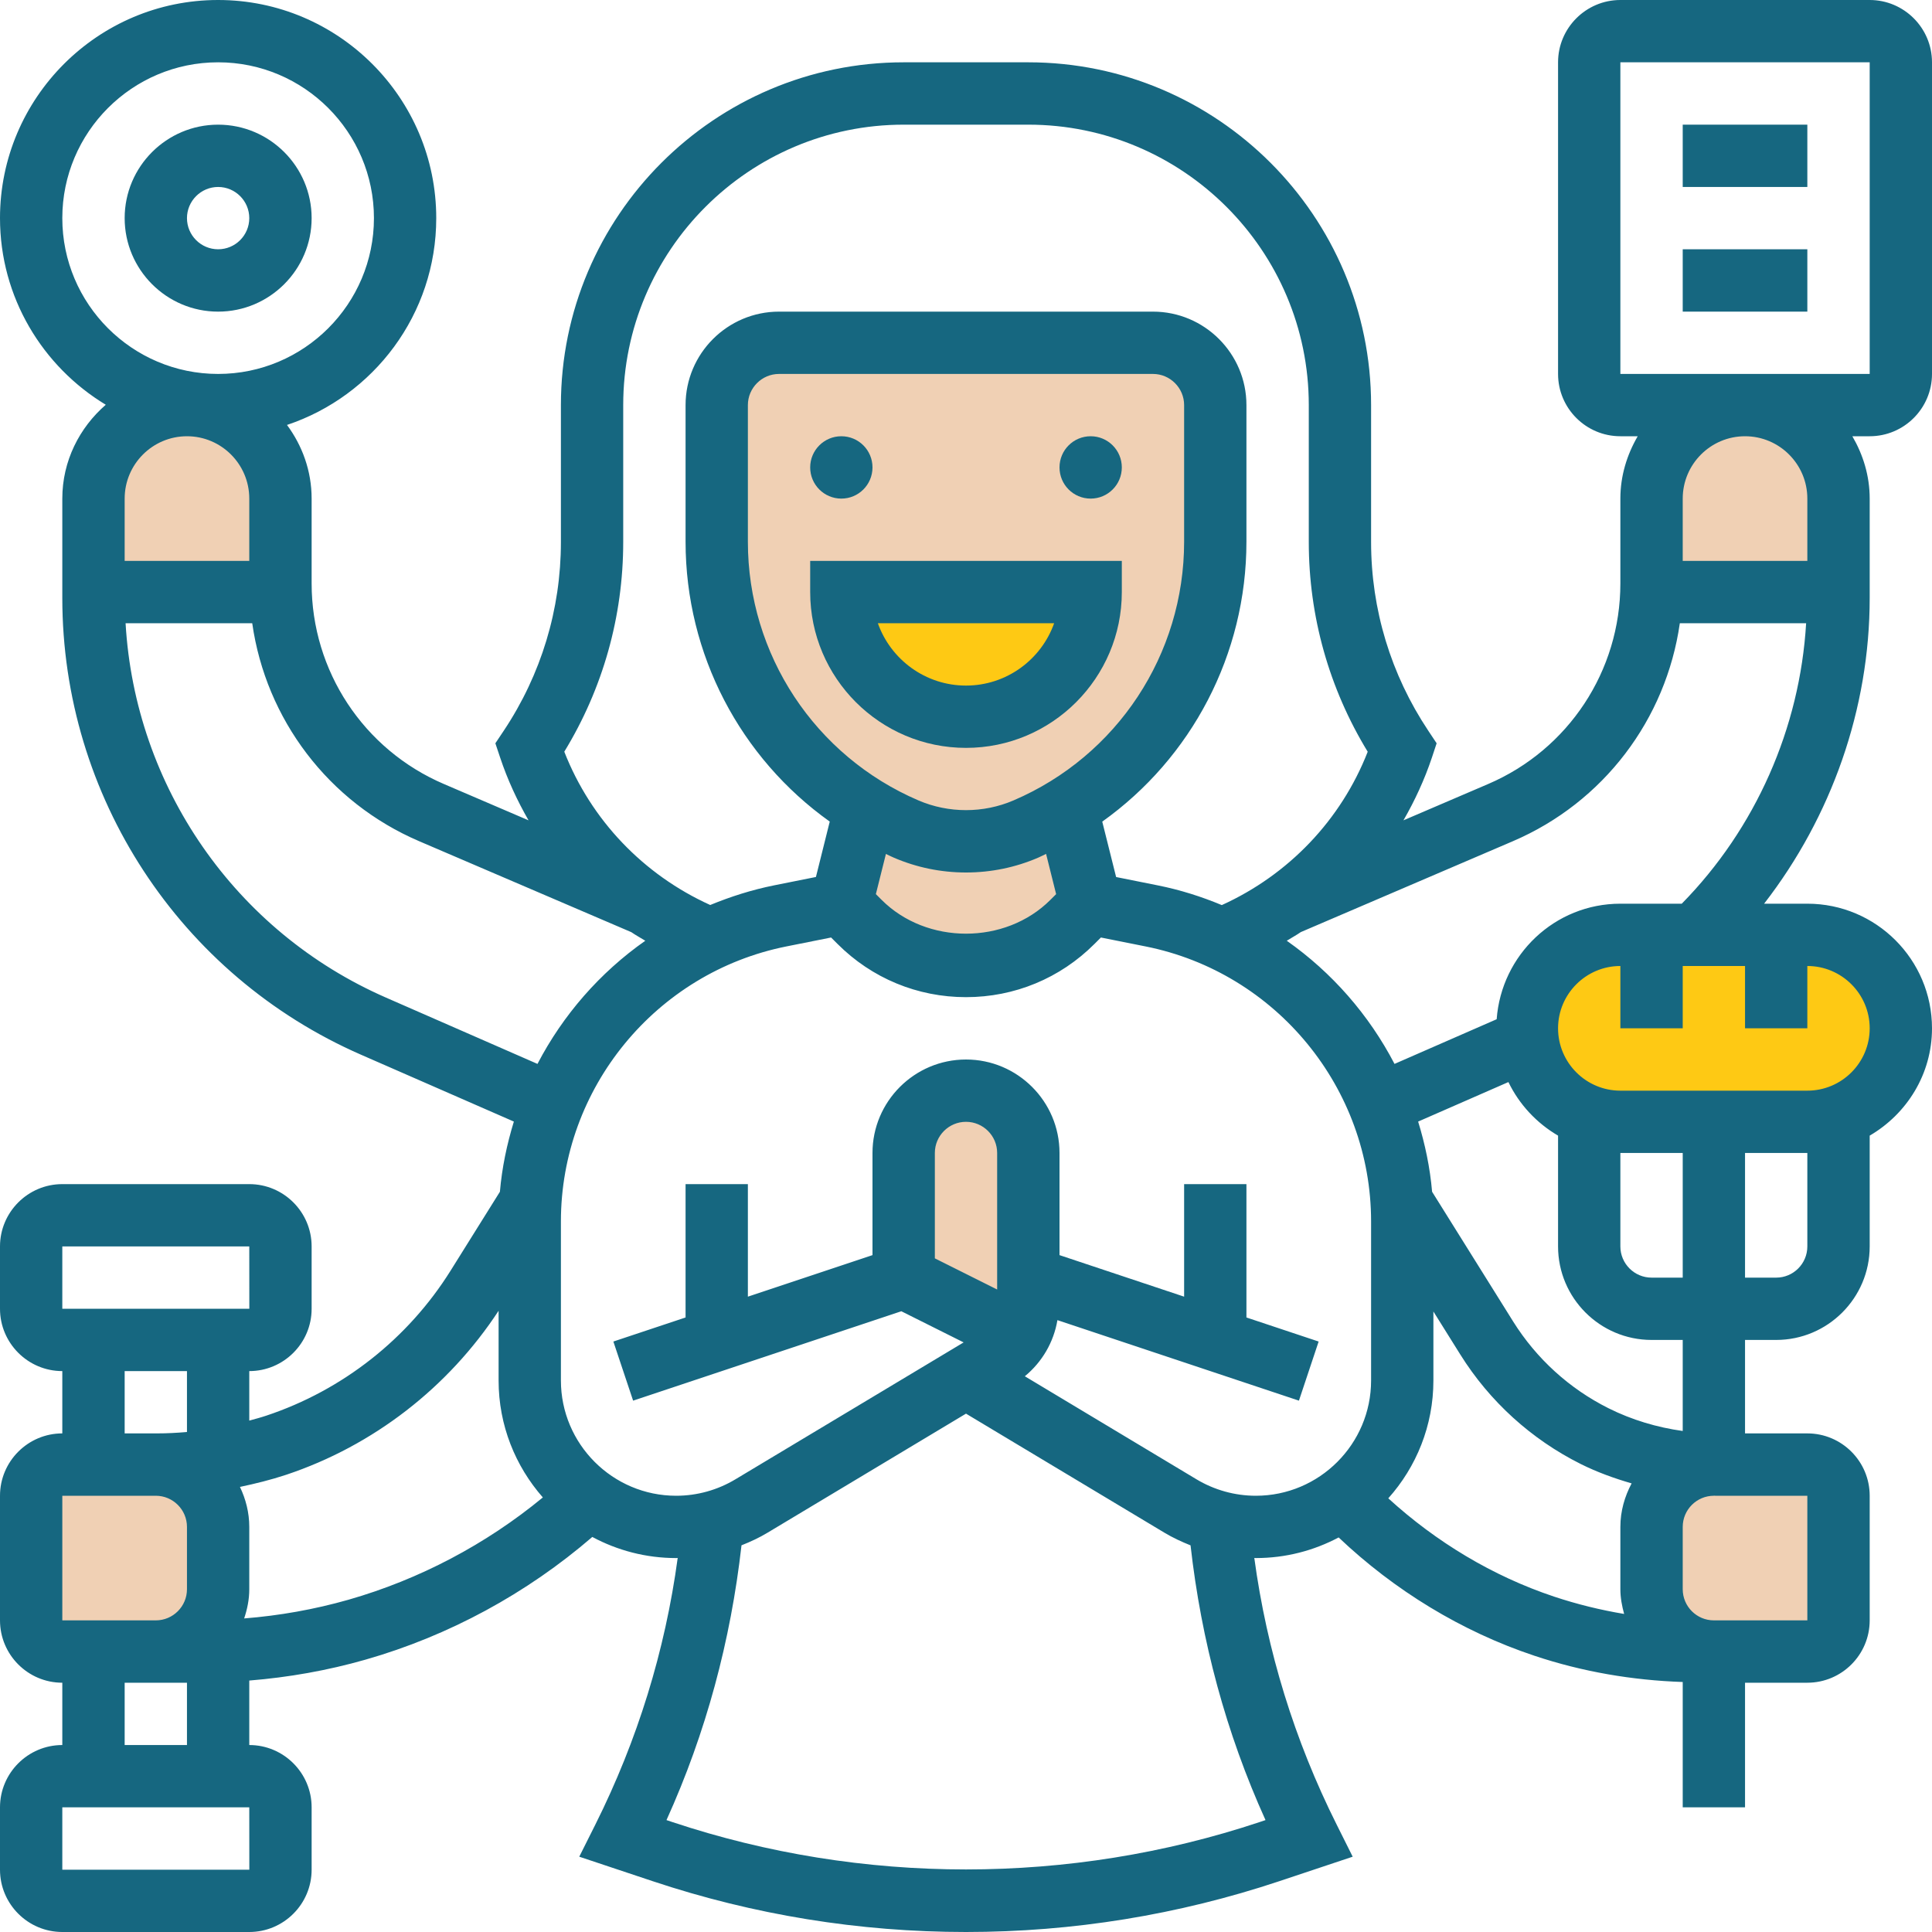 <svg width="40" height="40" viewBox="0 0 40 40" fill="none" xmlns="http://www.w3.org/2000/svg">
<path d="M36.774 19.355H37.419C38.49 19.355 39.355 20.219 39.355 21.29C39.355 21.826 39.135 22.31 38.787 22.658C38.587 22.858 38.342 23.019 38.064 23.11C37.864 23.187 37.645 23.226 37.419 23.226H35.484H33.548C33.322 23.226 33.103 23.187 32.903 23.11C32.219 22.877 31.716 22.265 31.632 21.529C31.619 21.452 31.613 21.368 31.613 21.29C31.613 20.755 31.832 20.271 32.181 19.923C32.529 19.574 33.013 19.355 33.548 19.355H34.193H35.097H36.774Z" fill="#FEC914"/>
<path d="M38.065 30.968V33.548C38.065 33.903 37.774 34.194 37.419 34.194H35.484C34.774 34.194 34.194 33.613 34.194 32.903V31.613C34.194 30.903 34.774 30.323 35.484 30.323H35.51H37.419C37.774 30.323 38.065 30.613 38.065 30.968Z" fill="#F0D0B4"/>
<path d="M3.226 30.323H3.245C3.948 30.335 4.516 30.91 4.516 31.613V32.903C4.516 33.613 3.935 34.194 3.226 34.194H1.935H1.29C0.935 34.194 0.645 33.903 0.645 33.548V30.968C0.645 30.613 0.935 30.323 1.29 30.323H1.935H3.226Z" fill="#F0D0B4"/>
<path d="M34.194 12.077V10.323C34.194 9.787 34.413 9.303 34.761 8.955C35.11 8.606 35.593 8.387 36.129 8.387C37.2 8.387 38.064 9.252 38.064 10.323V12.258H34.194H34.187C34.194 12.2 34.194 12.136 34.194 12.077Z" fill="#F0D0B4"/>
<path d="M22.084 16.729L22.581 18.71L22.2 19.09C21.619 19.671 20.826 20 20 20C19.174 20 18.381 19.671 17.8 19.09L17.419 18.71L17.916 16.729C18.187 16.897 18.465 17.039 18.761 17.168C19.155 17.335 19.574 17.419 20 17.419C20.426 17.419 20.845 17.335 21.239 17.168C21.536 17.039 21.813 16.897 22.084 16.729Z" fill="#F0D0B4"/>
<path d="M25.161 8.387V11.213C25.161 12.51 24.774 13.742 24.09 14.781C23.574 15.561 22.897 16.232 22.084 16.729C21.813 16.897 21.535 17.039 21.239 17.168C20.845 17.335 20.426 17.419 20 17.419C19.574 17.419 19.155 17.335 18.761 17.168C18.464 17.039 18.187 16.897 17.916 16.729C16.019 15.561 14.839 13.484 14.839 11.213V8.387C14.839 7.677 15.419 7.097 16.129 7.097H23.871C24.581 7.097 25.161 7.677 25.161 8.387Z" fill="#F0D0B4"/>
<path d="M21.29 27.013C21.29 27.245 21.226 27.465 21.116 27.658L18.71 26.452V23.871C18.71 23.516 18.852 23.194 19.09 22.961C19.323 22.723 19.645 22.581 20 22.581C20.71 22.581 21.29 23.161 21.29 23.871V26.452V27.013Z" fill="#F0D0B4"/>
<path d="M5.806 12.077C5.806 12.136 5.806 12.2 5.813 12.258H5.806H1.935V10.323C1.935 9.252 2.8 8.387 3.871 8.387C4.406 8.387 4.89 8.606 5.239 8.955C5.587 9.303 5.806 9.787 5.806 10.323V12.077Z" fill="#F0D0B4"/>
<path d="M17.419 12.258H22.581C22.581 13.684 21.426 14.839 20 14.839C19.29 14.839 18.645 14.548 18.174 14.084C17.71 13.613 17.419 12.968 17.419 12.258Z" fill="#FEC914"/>
<path d="M17.419 10.323C17.776 10.323 18.064 10.034 18.064 9.677C18.064 9.321 17.776 9.032 17.419 9.032C17.063 9.032 16.774 9.321 16.774 9.677C16.774 10.034 17.063 10.323 17.419 10.323Z" fill="#166780"/>
<path d="M22.581 10.323C22.937 10.323 23.226 10.034 23.226 9.677C23.226 9.321 22.937 9.032 22.581 9.032C22.224 9.032 21.936 9.321 21.936 9.677C21.936 10.034 22.224 10.323 22.581 10.323Z" fill="#166780"/>
<path d="M23.226 11.613H16.774V12.258C16.774 14.037 18.221 15.484 20 15.484C21.779 15.484 23.226 14.037 23.226 12.258V11.613ZM20 14.194C19.159 14.194 18.441 13.654 18.175 12.903H21.825C21.559 13.654 20.841 14.194 20 14.194Z" fill="#166780"/>
<path d="M40 7.742V1.29C40 0.579 39.421 0 38.71 0H33.548C32.837 0 32.258 0.579 32.258 1.29V7.742C32.258 8.454 32.837 9.032 33.548 9.032H33.907C33.685 9.414 33.548 9.85 33.548 10.323V12.081C33.548 13.89 32.474 15.519 30.811 16.232L29.057 16.984C29.292 16.576 29.492 16.144 29.645 15.688L29.744 15.389L29.57 15.127C28.796 13.966 28.387 12.616 28.387 11.223V8.387C28.387 4.474 25.203 1.29 21.29 1.29H18.71C14.797 1.29 11.613 4.474 11.613 8.387V11.223C11.613 12.617 11.204 13.966 10.431 15.127L10.256 15.389L10.356 15.688C10.508 16.144 10.708 16.575 10.943 16.984L9.19 16.232C7.526 15.519 6.452 13.89 6.452 12.081V10.323C6.452 9.75 6.258 9.226 5.942 8.798C7.735 8.199 9.032 6.508 9.032 4.516C9.032 2.026 7.006 0 4.516 0C2.026 0 0 2.026 0 4.516C0 6.155 0.881 7.589 2.19 8.38C1.644 8.854 1.29 9.545 1.29 10.323V12.381C1.29 16.482 3.718 20.194 7.475 21.837L10.639 23.221C10.495 23.69 10.393 24.174 10.35 24.674L9.33 26.306C8.448 27.717 7.094 28.783 5.515 29.309C5.399 29.348 5.28 29.379 5.161 29.412V28.387C5.873 28.387 6.452 27.808 6.452 27.097V25.806C6.452 25.095 5.873 24.516 5.161 24.516H1.29C0.579 24.516 0 25.095 0 25.806V27.097C0 27.808 0.579 28.387 1.29 28.387V29.677C0.579 29.677 0 30.256 0 30.968V33.548C0 34.26 0.579 34.839 1.29 34.839V36.129C0.579 36.129 0 36.708 0 37.419V38.71C0 39.421 0.579 40 1.29 40H5.161C5.873 40 6.452 39.421 6.452 38.71V37.419C6.452 36.708 5.873 36.129 5.161 36.129V34.794C5.975 34.728 6.781 34.586 7.568 34.361C9.293 33.868 10.905 32.992 12.263 31.821C12.781 32.099 13.372 32.258 13.999 32.258C14.01 32.258 14.021 32.256 14.031 32.256C13.77 34.179 13.198 36.032 12.326 37.776L11.993 38.441L13.51 38.947C15.606 39.646 17.79 40 20 40C22.21 40 24.394 39.646 26.49 38.947L28.006 38.441L27.674 37.776C26.801 36.032 26.23 34.179 25.969 32.256C25.979 32.256 25.99 32.258 26.001 32.258C26.62 32.258 27.203 32.103 27.715 31.831C28.869 32.926 30.259 33.777 31.767 34.28C32.761 34.612 33.793 34.788 34.839 34.824V37.419H36.129V34.839H37.419C38.131 34.839 38.71 34.26 38.71 33.548V30.968C38.71 30.256 38.131 29.677 37.419 29.677H36.129V27.742H36.774C37.841 27.742 38.71 26.873 38.71 25.806V23.512C39.477 23.064 40 22.241 40 21.29C40 19.867 38.843 18.71 37.419 18.71H36.524C37.919 16.909 38.71 14.675 38.71 12.381V10.323C38.71 9.85 38.573 9.414 38.351 9.032H38.71C39.421 9.032 40 8.454 40 7.742ZM33.548 1.29H38.71L38.71 7.742H33.548V1.29ZM12.903 11.223V8.387C12.903 5.186 15.508 2.581 18.71 2.581H21.29C24.492 2.581 27.097 5.186 27.097 8.387V11.223C27.097 12.762 27.518 14.255 28.317 15.564C27.764 16.978 26.68 18.111 25.296 18.739C24.874 18.563 24.433 18.423 23.972 18.331L23.108 18.158L22.821 17.011C24.67 15.693 25.806 13.55 25.806 11.216V8.387C25.806 7.32 24.938 6.452 23.871 6.452H16.129C15.062 6.452 14.194 7.32 14.194 8.387V11.216C14.194 13.55 15.33 15.693 17.179 17.01L16.893 18.157L16.028 18.33C15.568 18.422 15.127 18.563 14.704 18.737C13.32 18.11 12.236 16.977 11.683 15.563C12.482 14.255 12.903 12.762 12.903 11.223ZM20.983 16.572C20.359 16.84 19.641 16.84 19.016 16.572C16.87 15.652 15.484 13.55 15.484 11.216V8.387C15.484 8.032 15.774 7.742 16.129 7.742H23.871C24.226 7.742 24.516 8.032 24.516 8.387V11.216C24.516 13.55 23.13 15.652 20.983 16.572ZM18.342 17.68C18.397 17.706 18.451 17.734 18.508 17.758C18.981 17.961 19.484 18.064 20 18.064C20.516 18.064 21.019 17.961 21.492 17.758C21.549 17.733 21.603 17.705 21.658 17.679L21.866 18.512L21.747 18.631C20.814 19.564 19.186 19.564 18.253 18.631L18.134 18.512L18.342 17.68ZM2.581 11.613V10.323C2.581 9.611 3.159 9.032 3.871 9.032C4.583 9.032 5.161 9.611 5.161 10.323V11.613H2.581ZM1.29 4.516C1.29 2.737 2.737 1.29 4.516 1.29C6.295 1.29 7.742 2.737 7.742 4.516C7.742 6.295 6.295 7.742 4.516 7.742C2.737 7.742 1.29 6.295 1.29 4.516ZM7.993 20.655C4.866 19.288 2.795 16.281 2.6 12.903H5.222C5.505 14.89 6.798 16.611 8.68 17.417L13.07 19.299C13.163 19.363 13.263 19.417 13.36 19.477C12.421 20.136 11.656 21.013 11.128 22.027L7.993 20.655ZM1.29 25.806H5.161L5.162 27.097H1.29V25.806ZM2.581 28.387H3.871V29.648C3.664 29.666 3.456 29.677 3.248 29.677H2.581V28.387ZM1.29 30.968H3.226C3.581 30.968 3.871 31.257 3.871 31.613V32.903C3.871 33.259 3.581 33.548 3.226 33.548H1.29V30.968ZM5.162 38.71H1.29V37.419H5.161L5.162 38.71ZM2.581 36.129V34.839H3.871V36.129H2.581ZM7.214 33.121C6.508 33.322 5.785 33.45 5.055 33.508C5.119 33.317 5.161 33.116 5.161 32.903V31.613C5.161 31.316 5.088 31.037 4.968 30.785C5.29 30.717 5.61 30.638 5.924 30.534C7.729 29.932 9.281 28.727 10.323 27.138V28.582C10.323 29.509 10.67 30.355 11.239 31.003C10.061 31.974 8.682 32.701 7.214 33.121ZM26.201 37.683L26.082 37.723C22.153 39.032 17.846 39.032 13.918 37.723L13.799 37.683C14.617 35.877 15.129 33.966 15.352 31.994C15.537 31.921 15.719 31.837 15.891 31.733L20 29.268L24.11 31.734C24.282 31.837 24.464 31.921 24.649 31.995C24.871 33.967 25.383 35.877 26.201 37.683ZM20.645 26.698L19.355 26.053V23.871C19.355 23.515 19.645 23.226 20 23.226C20.355 23.226 20.645 23.515 20.645 23.871V26.698ZM24.773 30.628L21.218 28.494C21.576 28.199 21.815 27.79 21.893 27.332L26.893 28.999L27.301 27.775L25.806 27.277V24.516H24.516V26.846L21.936 25.986V23.871C21.936 22.804 21.067 21.936 20 21.936C18.933 21.936 18.064 22.804 18.064 23.871V25.986L15.484 26.846V24.516H14.194V27.277L12.699 27.775L13.108 28.999L18.661 27.148L19.951 27.793L15.227 30.627C14.856 30.85 14.432 30.968 13.999 30.968C12.683 30.968 11.613 29.897 11.613 28.581V25.289C11.613 22.531 13.576 20.136 16.281 19.595L17.207 19.41L17.341 19.544C18.051 20.254 18.995 20.645 20 20.645C21.005 20.645 21.949 20.254 22.659 19.544L22.793 19.41L23.719 19.595C26.424 20.136 28.387 22.531 28.387 25.289V28.581C28.387 29.897 27.317 30.968 26.001 30.968C25.568 30.968 25.144 30.85 24.773 30.628ZM28.743 31.021C29.323 30.372 29.677 29.518 29.677 28.581V27.153L30.234 28.044C30.841 29.015 31.704 29.799 32.728 30.311C33.065 30.479 33.419 30.607 33.781 30.712C33.637 30.982 33.548 31.286 33.548 31.613V32.903C33.548 33.081 33.581 33.251 33.626 33.415C33.135 33.333 32.65 33.214 32.175 33.056C30.904 32.632 29.733 31.925 28.743 31.021ZM37.419 33.548H35.484C35.128 33.548 34.839 33.259 34.839 32.903V31.613C34.839 31.257 35.128 30.968 35.484 30.968V30.966C35.493 30.966 35.501 30.968 35.51 30.968H37.419V33.548ZM34.839 29.627C34.306 29.553 33.785 29.397 33.304 29.157C32.493 28.752 31.81 28.13 31.328 27.36L29.65 24.674C29.607 24.174 29.505 23.69 29.361 23.221L31.23 22.403C31.455 22.868 31.814 23.252 32.258 23.512V25.806C32.258 26.873 33.126 27.742 34.194 27.742H34.839V29.627ZM33.548 23.871H34.839V26.452H34.194C33.838 26.452 33.548 26.162 33.548 25.806V23.871ZM37.419 25.806C37.419 26.162 37.13 26.452 36.774 26.452H36.129V23.871H37.419V25.806ZM38.71 21.29C38.71 22.002 38.131 22.581 37.419 22.581H33.548C32.837 22.581 32.258 22.002 32.258 21.29C32.258 20.579 32.837 20 33.548 20V21.29H34.839V20H36.129V21.29H37.419V20C38.131 20 38.71 20.579 38.71 21.29ZM33.548 18.71C32.19 18.71 31.085 19.768 30.987 21.102L28.872 22.027C28.344 21.013 27.579 20.136 26.641 19.477C26.737 19.417 26.838 19.363 26.932 19.298L31.321 17.417C33.203 16.611 34.495 14.89 34.779 12.903H37.394C37.265 15.076 36.348 17.154 34.819 18.71H33.548ZM37.419 10.323V11.613H34.839V10.323C34.839 9.611 35.417 9.032 36.129 9.032C36.841 9.032 37.419 9.611 37.419 10.323Z" fill="#166780"/>
<path d="M34.839 2.581H37.419V3.871H34.839V2.581Z" fill="#166780"/>
<path d="M34.839 5.161H37.419V6.452H34.839V5.161Z" fill="#166780"/>
<path d="M4.516 6.452C5.583 6.452 6.452 5.583 6.452 4.516C6.452 3.449 5.583 2.581 4.516 2.581C3.449 2.581 2.581 3.449 2.581 4.516C2.581 5.583 3.449 6.452 4.516 6.452ZM4.516 3.871C4.872 3.871 5.161 4.161 5.161 4.516C5.161 4.872 4.872 5.161 4.516 5.161C4.161 5.161 3.871 4.872 3.871 4.516C3.871 4.161 4.161 3.871 4.516 3.871Z" fill="#166780"/>
</svg>
